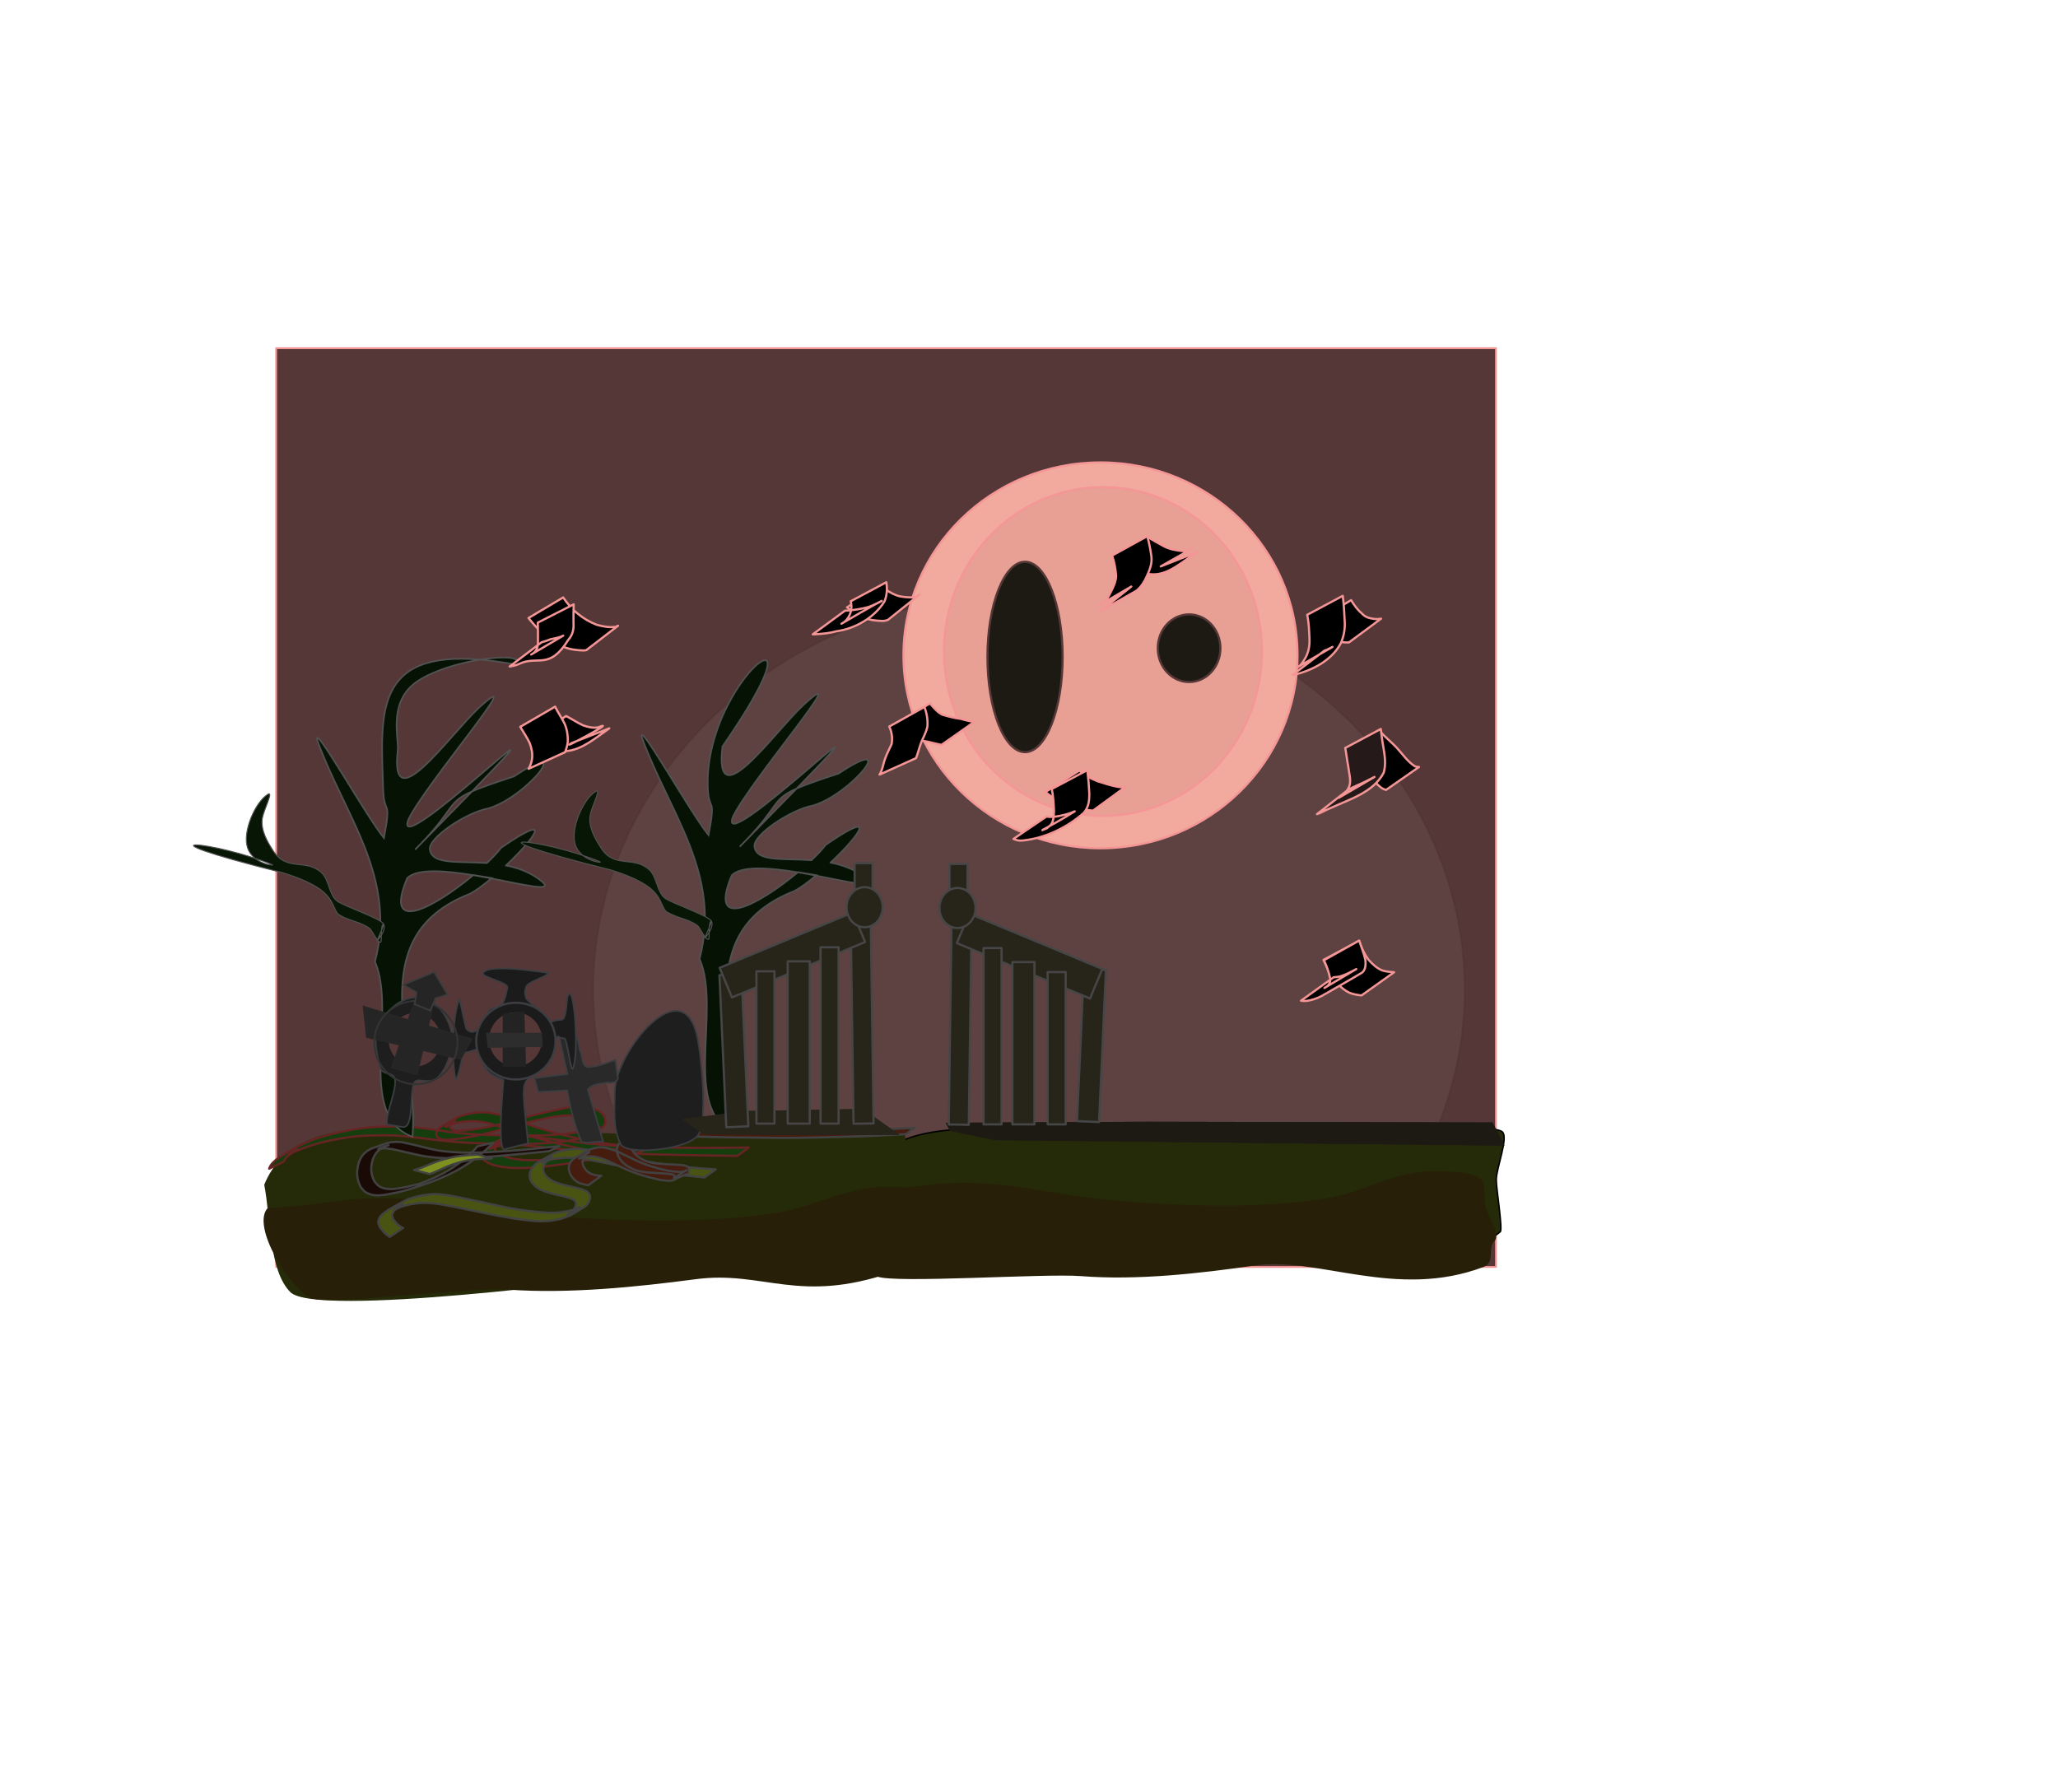 <?xml version="1.0" encoding="UTF-8" standalone="no"?>
<!-- Created with Inkscape (http://www.inkscape.org/) -->

<svg
   xmlns:dc="http://purl.org/dc/elements/1.1/"
   xmlns:cc="http://creativecommons.org/ns#"
   xmlns:rdf="http://www.w3.org/1999/02/22-rdf-syntax-ns#"
   xmlns:svg="http://www.w3.org/2000/svg"
   xmlns="http://www.w3.org/2000/svg"
   xmlns:sodipodi="http://sodipodi.sourceforge.net/DTD/sodipodi-0.dtd"
   xmlns:inkscape="http://www.inkscape.org/namespaces/inkscape"
   id="svg4136"
   version="1.1"
   inkscape:version="0.91 r13725"
   width="1283.831"
   height="1118.206"
   viewBox="0 0 1283.831 1118.206"
   sodipodi:docname="test fond title.svg"
   inkscape:export-filename="C:\Users\admin\Desktop\PAF\pic\test fond title.png"
   inkscape:export-xdpi="90"
   inkscape:export-ydpi="90">
  <defs
     id="defs4140">
    <inkscape:perspective
       sodipodi:type="inkscape:persp3d"
       inkscape:vp_x="-441.15483 : 409.34036 : 1"
       inkscape:vp_y="-47.924778 : 33.905274 : 0"
       inkscape:vp_z="356.24099 : 411.29264 : 1"
       inkscape:persp3d-origin="-39.142103 : 407.97138 : 1"
       id="perspective4475" />
    <inkscape:perspective
       sodipodi:type="inkscape:persp3d"
       inkscape:vp_x="-77.92334 : 414.41966 : 1"
       inkscape:vp_y="-38.569851 : 74.235109 : 0"
       inkscape:vp_z="563.82067 : 418.69414 : 1"
       inkscape:persp3d-origin="245.61642 : 411.42231 : 1"
       id="perspective4386" />
    <inkscape:perspective
       sodipodi:type="inkscape:persp3d"
       inkscape:vp_x="1349.1566 : 250.16297 : 1"
       inkscape:vp_y="-46.975094 : -33.905274 : 0"
       inkscape:vp_z="2130.7511 : 248.21069 : 1"
       inkscape:persp3d-origin="1743.203 : 251.53195 : 1"
       id="perspective4475-7" />
    <filter
       inkscape:collect="always"
       style="color-interpolation-filters:sRGB"
       id="filter5154"
       x="-0.681"
       width="2.361"
       y="-0.979"
       height="2.957">
      <feGaussianBlur
         inkscape:collect="always"
         stdDeviation="154.184"
         id="feGaussianBlur5156" />
    </filter>
  </defs>
  <sodipodi:namedview
     pagecolor="#ffffff"
     bordercolor="#666666"
     borderopacity="1"
     objecttolerance="10"
     gridtolerance="10"
     guidetolerance="10"
     inkscape:pageopacity="0"
     inkscape:pageshadow="2"
     inkscape:window-width="1280"
     inkscape:window-height="705"
     id="namedview4138"
     showgrid="false"
     inkscape:zoom="0.55981979"
     inkscape:cx="615.1058"
     inkscape:cy="569.12753"
     inkscape:window-x="-8"
     inkscape:window-y="-8"
     inkscape:window-maximized="1"
     inkscape:current-layer="svg4136"
     fit-margin-top="0"
     fit-margin-left="0"
     fit-margin-right="0"
     fit-margin-bottom="0" />
  <rect
     style="opacity:1;fill:#563737;fill-opacity:1;stroke:#f59696;stroke-width:1.142;stroke-linecap:round;stroke-linejoin:round;stroke-miterlimit:4;stroke-dasharray:none;stroke-opacity:1"
     id="rect4764"
     width="760.967"
     height="573.197"
     x="172.262"
     y="217.207" />
  <path
     style="color:#000000;clip-rule:nonzero;display:inline;overflow:visible;visibility:visible;opacity:0.267;isolation:auto;mix-blend-mode:normal;color-interpolation:sRGB;color-interpolation-filters:linearRGB;solid-color:#000000;solid-opacity:1;fill:#c4c4c4;fill-opacity:1;fill-rule:nonzero;stroke:#000000;stroke-width:1.2;stroke-linecap:round;stroke-linejoin:round;stroke-miterlimit:4;stroke-dasharray:none;stroke-dashoffset:0;stroke-opacity:1;filter:url(#filter5154);color-rendering:auto;image-rendering:auto;shape-rendering:auto;text-rendering:auto;enable-background:accumulate"
     d="m 641.916,370.041 a 271.875,247.656 0 0 0 -271.875,247.656 271.875,247.656 0 0 0 40.996,130.469 l 461.572,0 a 271.875,247.656 0 0 0 41.182,-130.469 271.875,247.656 0 0 0 -271.875,-247.656 z"
     id="path4929"
     inkscape:connector-curvature="0" />
  <path
     inkscape:connector-curvature="0"
     style="fill:#061304;fill-opacity:1;fill-rule:evenodd;stroke:#525252;stroke-width:1px;stroke-linecap:butt;stroke-linejoin:miter;stroke-opacity:1"
     d="m 441.544,490.942 c 0.541,16.553 5.329,4.43 0.473,30.104 -11.288,-13.873 -44.356,-72.894 -41.588,-60.904 17.255,47.216 49.884,85.126 35.975,138.076 14.116,32.125 -12.568,96.095 23.41,109.15 4.752,-53.155 -34.191,-124.36 36.016,-151.641 3.585,-1.938 8.27,-5.398 13.172,-9.49 -3.705,-0.709 -7.503,-1.409 -11.309,-2.035 -22.987,19.128 -56.506,38.441 -41.24,1.916 5.952,-6.205 23.525,-4.832 41.24,-1.916 0.037,-0.031 0.073,-0.061 0.109,-0.092 l 11.457,1.91 c -0.085,0.072 -0.172,0.146 -0.258,0.217 21.581,4.131 39.54,8.649 31.361,1.74 -6.515,-5.342 -14.146,-8.19 -21.924,-9.754 l 0.504,-0.438 -0.408,-0.039 c 17.423,-16.474 30.207,-33.879 -3.537,-10.57 -1.849,2.528 -4.911,5.808 -8.686,9.387 l -0.18,-0.018 -0.115,0.096 c -18.077,-1.242 -34.107,1.148 -35.371,-8.523 -0.968,-7.406 23.087,-23.15 36.195,-25.508 23.978,-6.71 55.288,-45.882 16.283,-20.016 -12.629,4.126 -20.661,6.924 -26.145,9.332 -8.092,8.325 -18.36,18.822 -31.553,32.25 -1.234,1.285 -2.524,2.608 -3.947,4.023 1.51,-1.536 2.504,-2.554 3.947,-4.023 20.874,-21.732 16.078,-25.454 31.553,-32.25 75.691,-77.868 -52.6,47.612 -39.514,17.102 10.892,-22.172 76.485,-98.711 44.17,-69.623 -19,17.571 -56.518,72.205 -50.951,26.27 45.534,-65.733 26.321,-63.275 8.421,-34.745 -9.345,14.895 -18.333,36.897 -17.562,60.012 z"
     id="path4342-7"
     sodipodi:nodetypes="ccccccccccccccccccccccccccccccccsc" />
  <path
     style="fill:#252a09;fill-opacity:1;fill-rule:evenodd;stroke:#000000;stroke-width:0.907px;stroke-linecap:butt;stroke-linejoin:miter;stroke-opacity:1"
     d="m 538.244,734.042 c 21.206,-44.552 100.43,-25.815 147.554,-25.815 32.395,0 75.219,-5.323 105.039,3.227 14.57,4.178 14.361,-6.504 33.84,-6.504 9.735,0 105.413,-4.938 112.463,1.126 4.079,3.509 -3.751,22.758 -3.751,30.117 0,4.813 4.175,30.828 2.501,32.268 -27.479,23.637 -120.987,8.26 -158.809,12.907 -25.683,3.156 -206.744,23.304 -222.582,9.68 -13.452,-11.571 -12.192,-39.53 -16.256,-57.007 z"
     id="path4378-1"
     inkscape:connector-curvature="0"
     sodipodi:nodetypes="cssssscssc" />
  <path
     style="fill:#252a09;fill-opacity:1;fill-rule:evenodd;stroke:none;stroke-width:0.983px;stroke-linecap:butt;stroke-linejoin:miter;stroke-opacity:1"
     d="m 164.834,739.127 c 21.202,-52.328 100.41,-30.32 147.526,-30.32 32.389,0 75.205,-6.252 105.018,3.79 14.568,4.907 14.358,-7.639 33.834,-7.639 9.733,0 105.393,-5.8 112.442,1.323 4.079,4.121 -3.751,26.731 -3.751,35.373 0,5.653 4.174,36.209 2.501,37.9 -27.474,27.762 -120.963,9.701 -158.778,15.16 -25.678,3.707 -206.704,27.371 -222.539,11.37 -13.45,-13.591 -12.19,-46.429 -16.253,-66.957 z"
     id="path4378"
     inkscape:connector-curvature="0"
     sodipodi:nodetypes="cssssscssc" />
  <path
     style="fill:#271f08;fill-opacity:1;fill-rule:evenodd;stroke:none;stroke-width:1.104px;stroke-linecap:butt;stroke-linejoin:miter;stroke-opacity:1"
     d="m 167.087,753.522 c 14.917,-0.171 29.248,-2.547 44.042,-4.343 30.563,-3.709 56.434,-0.651 88.085,4.343 47.886,7.554 138.828,12.249 189.933,2.171 21.733,-4.286 39.974,-15.199 63.311,-15.199 52.428,0 27.474,9.687 39.913,29.312 1.083,1.708 5.553,10.818 2.752,13.028 -5.218,4.116 -30.411,8.052 -38.537,10.856 -58.525,20.197 -80.26,-1.222 -122.493,4.343 -37.14,4.893 -79.218,9.222 -116.988,6.514 -24.428,-1.752 -111.192,9.885 -122.493,5.428 -13.261,-5.23 -38.39,-45.028 -27.526,-56.453 z"
     id="path4382"
     inkscape:connector-curvature="0"
     sodipodi:nodetypes="cssssssssssc" />
  <path
     style="opacity:1;fill:#153d0d;fill-opacity:1;stroke:#682424;stroke-width:1.366;stroke-linecap:round;stroke-linejoin:round;stroke-miterlimit:4;stroke-dasharray:none;stroke-opacity:1"
     id="path4264"
     d="m 167.909,729.098 c 0.963,-3.086 3.646,-5.078 6.104,-6.962 6.3,-4.11 12.856,-7.838 19.868,-10.575 3.501,-1.367 4.142,-1.49 7.773,-2.61 7.867,-2.307 15.922,-3.906 24.021,-5.14 5.798,-0.8 11.643,-0.956 17.484,-1.061 4.978,-0.136 9.947,-0.027 14.908,0.401 6.486,0.709 12.943,1.63 19.396,2.587 9.827,1.554 19.772,2.086 29.703,2.426 9.026,0.238 18.055,0.168 27.082,0.205 8.047,0.027 16.051,-0.651 24.027,-1.653 4.446,-0.751 9.057,-1.106 13.335,-2.637 0.738,-0.264 2.825,-1.347 2.15,-0.948 -2.201,1.301 -4.494,2.44 -6.741,3.661 1.795,-1.643 2.402,-3.654 1.206,-5.9 -0.21,-0.395 -0.516,-0.73 -0.773,-1.096 -3.058,-3.015 -7.597,-3.552 -11.691,-3.898 -7.063,-0.156 -13.993,1.481 -20.845,2.991 -9.342,2.021 -18.501,4.771 -27.729,7.238 -7.36,1.986 -14.833,3.484 -22.389,4.476 -3.276,0.144 -6.874,1.128 -10.069,-0.086 -0.457,-0.174 -0.863,-0.459 -1.294,-0.688 -0.309,-0.349 -0.715,-0.632 -0.926,-1.047 -1.12,-2.198 0.682,-4.688 2.493,-5.804 3.377,-2.083 6.876,-3.96 10.313,-5.94 3.878,-1.509 8.021,-2.546 12.172,-2.953 2.59,-0.254 4.199,-0.121 6.799,-0.043 3.137,0.548 5.088,0.805 8.178,1.697 1.626,0.469 3.215,1.059 4.819,1.6 5.462,1.841 10.894,3.767 16.356,5.606 13.515,4.427 27.367,7.698 41.376,10.092 7.799,1.149 15.682,2.052 23.577,1.894 1.383,-0.135 2.493,-0.152 3.804,-0.588 0.318,-0.106 1.179,-0.637 0.889,-0.469 -2.769,1.603 -5.613,3.08 -8.326,4.776 -0.131,0.082 -0.033,0.307 -0.05,0.461 -0.322,-0.003 -0.645,-0.006 -0.967,-0.009 -0.691,0.062 -1.384,0.101 -2.072,0.187 -4.648,0.577 -9.248,1.571 -13.846,2.437 -9.05,1.705 -4.443,0.856 -14.001,2.574 -12.847,2.058 -25.813,4.097 -38.852,4.384 -2.032,0.045 -4.065,-0.05 -6.097,-0.075 -5.435,-0.508 -13.523,-1.214 -17.663,-5.396 -0.448,-0.453 -0.73,-1.044 -1.095,-1.566 -0.054,-0.596 -0.278,-1.2 -0.162,-1.787 0.212,-1.074 1.429,-2.695 2.329,-3.254 8.334,-5.182 8.789,-5.785 16.142,-7.338 3.125,-0.441 6.314,-0.665 9.47,-0.46 1.5,0.097 2.989,0.314 4.484,0.469 7.153,0.744 3.091,0.279 10.799,1.237 10.54,1.322 21.066,2.761 31.658,3.62 7.797,0.632 12.834,0.814 20.638,1.193 18.23,0.821 36.487,0.868 54.732,0.762 5.565,-0.041 11.13,-0.112 16.695,-0.205 0,0 -7.185,5.221 -7.185,5.221 l 0,0 c -5.364,-0.087 -10.729,-0.154 -16.093,-0.237 -18.016,-0.284 -36.03,-0.617 -54.036,-1.308 -10.304,-0.536 -20.634,-1.001 -30.919,-1.842 -2.783,-0.228 -5.556,-0.576 -8.335,-0.846 -12.709,-1.236 -3.077,-0.184 -14.085,-1.436 -8.378,-0.793 -16.887,-1.961 -25.26,-0.506 -0.963,0.232 -1.939,0.416 -2.889,0.697 -0.934,0.276 -3.494,1.609 -2.756,0.973 1.739,-1.5 3.839,-2.53 5.849,-3.64 1.163,-0.642 -1.945,1.185 -2.545,2.469 -0.189,0.404 -0.101,0.886 -0.151,1.329 0.267,0.461 0.447,0.983 0.8,1.382 1.024,1.159 2.766,2.152 4.117,2.762 3.891,1.758 8.12,2.374 12.338,2.735 1.955,0.059 3.909,0.189 5.865,0.176 12.971,-0.086 25.869,-2.121 38.611,-4.346 7.285,-1.411 7.326,-1.392 14.354,-2.855 4.901,-1.02 9.808,-2.291 14.768,-3.006 0.808,-0.116 1.627,-0.145 2.441,-0.218 0.448,0.08 0.944,0.021 1.343,0.241 4.708,2.595 -8.83,7.491 -12.425,6.886 -7.653,-0.18 -15.248,-1.375 -22.781,-2.661 -13.964,-2.794 -27.816,-6.116 -41.473,-10.167 -16.676,-5.51 4.906,1.601 -11.578,-3.766 -5.963,-1.941 -11.942,-4.054 -18.256,-4.474 -1.14,-0.011 -2.28,-0.067 -3.419,-0.031 -5.318,0.166 -10.644,1.38 -15.482,3.584 2.003,-1.198 3.975,-2.452 6.01,-3.595 0.568,-0.319 -1.114,0.689 -1.603,1.12 -0.72,0.634 -1.876,2.051 -1.386,3.155 0.14,0.315 0.467,0.507 0.701,0.761 0.371,0.178 0.722,0.404 1.112,0.534 3.064,1.021 6.481,0.057 9.602,-0.002 7.392,-0.845 14.688,-2.287 21.87,-4.242 9.237,-2.46 18.412,-5.175 27.756,-7.213 7.07,-1.601 14.248,-3.403 21.549,-3.141 4.361,0.527 9.147,1.169 12.353,4.452 0.302,0.431 0.655,0.83 0.907,1.292 0.941,1.725 1.224,4.025 0.238,5.79 -0.272,0.486 -0.672,0.888 -1.008,1.332 -3.253,1.93 -6.448,3.96 -9.758,5.79 -1.04,0.575 -3.739,1.216 -4.77,1.437 -3.467,0.745 -6.996,1.169 -10.501,1.679 -7.964,0.972 -15.958,1.542 -23.988,1.485 -8.97,0.023 -17.941,-0.063 -26.906,-0.37 -10.033,-0.37 -20.058,-0.979 -30.017,-2.31 -6.571,-0.81 -13.131,-1.721 -19.73,-2.288 -4.932,-0.372 -9.871,-0.45 -14.816,-0.357 -5.762,0.068 -11.534,0.27 -17.251,1.045 -8.014,1.191 -16.003,2.639 -23.738,5.105 -3.878,1.257 -7.659,2.588 -11.367,4.294 -1.093,0.503 -4.202,2.311 -3.244,1.582 1.619,-1.233 3.495,-2.088 5.254,-3.111 0.762,-0.443 -1.507,0.913 -2.261,1.37 -2.281,1.667 -4.829,3.389 -5.939,6.104 0,0 -9.074,4.4 -9.074,4.4 z"
     inkscape:connector-curvature="0" />
  <path
     style="fill:#061304;fill-opacity:1;fill-rule:evenodd;stroke:#525252;stroke-width:1px;stroke-linecap:butt;stroke-linejoin:miter;stroke-opacity:1"
     d="m 314.464,410.187 c -3.965,-0.025 -9.158,0.431 -14.869,1.342 6.383,0.534 13.404,1.476 21.158,2.877 3.661,-2.777 0.442,-4.176 -6.289,-4.219 z m -14.869,1.342 c -66.618,-5.579 -62.082,34.215 -60.545,81.205 0.542,16.553 5.329,4.43 0.473,30.104 -11.288,-13.873 -44.356,-72.894 -41.588,-60.904 17.255,47.216 49.884,85.126 35.975,138.076 14.116,32.125 -12.568,96.095 23.41,109.15 4.751,-53.155 -34.192,-124.36 36.016,-151.641 3.585,-1.938 8.27,-5.398 13.172,-9.49 -3.705,-0.709 -7.503,-1.409 -11.309,-2.035 -22.987,19.128 -56.506,38.441 -41.24,1.916 5.952,-6.205 23.525,-4.832 41.24,-1.916 0.037,-0.031 0.073,-0.061 0.109,-0.092 l 11.457,1.91 c -0.085,0.072 -0.173,0.146 -0.258,0.217 21.581,4.131 39.54,8.649 31.361,1.74 -6.515,-5.342 -14.146,-8.19 -21.924,-9.754 l 0.504,-0.438 -0.408,-0.039 c 17.423,-16.474 30.207,-33.879 -3.537,-10.57 -1.849,2.528 -4.911,5.808 -8.686,9.387 l -0.18,-0.018 -0.115,0.096 c -18.077,-1.242 -34.107,1.148 -35.371,-8.523 -0.968,-7.406 23.087,-23.15 36.195,-25.508 23.978,-6.71 55.288,-45.882 16.283,-20.016 -12.629,4.126 -20.661,6.924 -26.145,9.332 -8.092,8.325 -18.36,18.822 -31.553,32.25 -1.234,1.285 -2.524,2.608 -3.947,4.023 1.51,-1.536 2.504,-2.554 3.947,-4.023 20.874,-21.732 16.078,-25.454 31.553,-32.25 75.691,-77.868 -52.6,47.612 -39.514,17.102 10.892,-22.172 76.485,-98.711 44.17,-69.623 -19,17.571 -56.518,72.205 -50.951,26.27 0.224,-9.002 -5.866,-30.838 12.807,-42.859 10.353,-6.665 25.798,-11.036 38.598,-13.078 z"
     id="path4342"
     inkscape:connector-curvature="0" />
  <path
     style="opacity:1;fill:#4a5412;fill-opacity:1;stroke:#424242;stroke-width:1.366;stroke-linecap:round;stroke-linejoin:round;stroke-miterlimit:4;stroke-dasharray:none;stroke-opacity:1"
     id="path4280"
     d="m 243.039,771.646 c -2.501,-1.545 -4.416,-3.681 -6.08,-6.082 -0.44,-1.056 -1.043,-2.138 -0.953,-3.344 0.27,-3.628 3.947,-5.832 6.602,-7.625 3.678,-2.031 7.28,-4.205 11.033,-6.093 1.09,-0.549 2.294,-0.838 3.46,-1.198 4.308,-1.331 8.694,-2.036 13.177,-2.382 8.461,0.067 16.692,2.16 24.919,3.89 7.288,1.462 14.507,3.258 21.807,4.663 5.067,0.975 5.951,1.048 10.978,1.781 6.914,0.685 13.934,1.818 20.901,1.13 1.23,-0.121 2.444,-0.366 3.667,-0.549 2.689,-0.53 3.903,-0.648 6.436,-1.598 0.895,-0.336 3.415,-1.705 2.611,-1.187 -13.758,8.862 -5.005,2.816 -4,1.786 0.453,-0.464 0.764,-1.048 1.146,-1.573 0.497,-1.252 1.022,-2.895 -0.033,-4.077 -1.252,-1.403 -3.705,-1.857 -5.387,-2.388 -3.531,-0.969 -7.152,-1.596 -10.669,-2.623 -2.453,-0.716 -3.008,-1.011 -5.344,-1.962 -3.291,-1.71 -6.602,-4.338 -6.935,-8.345 -0.06,-0.721 0.091,-1.444 0.136,-2.166 0.962,-2.597 2.577,-4.927 4.987,-6.406 3.539,-2.172 7.137,-4.262 10.844,-6.134 1.613,-0.814 5.476,-1.493 7.158,-1.843 1.25,-0.16 2.492,-0.396 3.749,-0.481 3.108,-0.21 5.485,-0.008 8.598,0.374 5.755,0.705 11.401,1.987 17.056,3.229 14.775,3.618 29.802,5.907 44.902,7.613 6.235,0.593 12.479,1.06 18.727,1.486 0,0 -7.05,5.033 -7.05,5.033 l 0,0 c -6.078,-0.604 -12.155,-1.214 -18.226,-1.877 -15.17,-1.833 -30.281,-4.178 -45.206,-7.488 -9.775,-1.917 -19.825,-4.164 -29.793,-2.379 -1.249,0.3 -2.516,0.532 -3.747,0.9 -1.92,0.573 -9.969,4.087 1.679,-1.918 0.846,-0.436 -1.583,1.071 -2.286,1.712 -1.664,1.518 -1.752,2.022 -2.781,3.897 -0.088,0.631 -0.279,1.257 -0.263,1.894 0.096,3.696 3.34,6.095 6.275,7.663 0.836,0.339 1.659,0.711 2.508,1.016 4.405,1.582 9.069,2.228 13.575,3.438 2.011,0.662 4.546,1.236 5.997,2.941 1.25,1.469 0.858,3.404 0.334,5.037 -0.378,0.619 -0.665,1.302 -1.133,1.856 -0.529,0.625 -1.133,1.209 -1.828,1.642 -7.588,4.736 -11.223,7.217 -19.353,8.398 -1.24,0.159 -2.474,0.377 -3.72,0.478 -6.895,0.559 -13.803,-0.7 -20.615,-1.547 -11.034,-1.782 -21.94,-4.188 -32.889,-6.422 -8.326,-1.625 -16.7,-3.632 -25.242,-3.345 -3.203,0.279 -6.324,0.686 -9.449,1.476 -1.154,0.292 -2.302,0.612 -3.43,0.99 -1.166,0.391 -4.217,2.274 -3.447,1.315 1.191,-1.482 3.22,-2.023 4.829,-3.035 -2.188,1.361 -6.123,3.59 -6.644,6.474 -0.19,1.051 0.337,2.032 0.689,2.957 1.602,2.325 3.509,4.326 6.156,5.449 0,0 -8.437,5.551 -8.437,5.551 z"
     inkscape:connector-curvature="0" />
  <path
     style="opacity:1;fill:#461c0f;fill-opacity:1;stroke:#424242;stroke-width:1.366;stroke-linecap:round;stroke-linejoin:round;stroke-miterlimit:4;stroke-dasharray:none;stroke-opacity:1"
     id="path4306"
     d="m 366.976,739.419 c -2.378,-0.453 -4.914,-0.792 -6.998,-2.128 -0.598,-0.383 -1.115,-0.881 -1.673,-1.322 -2.386,-2.392 -4.236,-5.699 -3.2,-9.178 0.175,-0.586 0.504,-1.114 0.756,-1.671 1.029,-1.416 1.101,-1.806 2.725,-2.742 5.175,-2.982 9.108,-6.029 14.819,-6.561 0.849,-0.079 1.705,-0.042 2.558,-0.062 6.997,0.978 13.245,4.597 19.533,7.602 7.388,3.645 15.282,5.911 23.363,7.349 2.55,0.231 5.268,0.741 7.811,0.073 0.566,-0.149 2.116,-1 1.607,-0.71 -7.768,4.425 -8.719,6.596 -7.274,3.624 -0.092,-0.124 -0.15,-0.282 -0.275,-0.373 -1.17,-0.852 -3.244,-0.941 -4.562,-1.087 -2.056,-0.227 -3.585,-0.271 -5.661,-0.375 -4.277,-0.357 -8.665,-0.286 -12.822,-1.501 -2.899,-0.847 -3.304,-1.241 -5.931,-2.655 -0.822,-0.596 -1.713,-1.107 -2.466,-1.787 -2.494,-2.254 -4.915,-5.905 -4.346,-9.442 0.137,-0.85 0.566,-1.626 0.849,-2.44 0.54,-0.727 0.973,-1.547 1.619,-2.181 0.732,-0.717 1.585,-1.315 2.474,-1.827 5.237,-3.02 8.715,-5.853 14.207,-6.683 3.005,-0.454 5.583,-0.254 8.634,-0.193 17.133,1.305 34.307,1.745 51.477,2.237 23.089,0.599 46.183,0.347 69.271,-0.139 12.347,-0.354 24.682,-0.932 37.015,-1.613 0,0 -5.362,3.939 -5.362,3.939 l 0,0 c -12.331,0.621 -24.659,1.352 -37.005,1.582 -12.134,0.323 -24.281,0.686 -36.419,0.738 -11.106,0.047 -22.213,-0.325 -33.319,-0.295 -17.6,-0.186 -35.183,-0.939 -52.78,-1.268 -3.244,0.09 -5.691,-0.003 -8.834,0.63 -1.108,0.223 -3.946,1.839 -3.255,0.946 1.233,-1.593 3.404,-2.159 5.07,-3.292 1.489,-1.012 -5.927,3.412 -4.17,3.433 -0.326,0.704 -0.79,1.36 -0.979,2.112 -0.815,3.244 1.46,6.691 3.748,8.746 0.72,0.647 1.567,1.137 2.35,1.706 0.915,0.476 1.796,1.023 2.744,1.427 4.984,2.121 10.52,2.045 15.825,2.359 2.131,0.102 3.708,0.15 5.824,0.352 1.691,0.161 4.093,0.195 5.409,1.54 0.278,0.284 0.419,0.674 0.629,1.011 -0.123,4.7 0.28,1.427 -9.34,6.739 -2.239,1.236 -6.972,0.234 -9.329,-0.056 -8.024,-1.728 -15.895,-4.103 -23.323,-7.648 -5.303,-2.47 -11.124,-5.663 -16.925,-6.693 -0.897,-0.159 -1.812,-0.186 -2.718,-0.279 -2.353,0.181 -2.589,0.09 -4.838,0.678 -0.731,0.191 -2.755,1.151 -2.16,0.686 1.922,-1.501 4.162,-2.544 6.218,-3.856 0.551,-0.352 -1.192,0.566 -1.704,0.975 -0.448,0.357 -0.757,0.861 -1.135,1.291 -0.287,0.477 -0.64,0.92 -0.861,1.43 -1.334,3.079 0.351,6.159 2.584,8.259 0.538,0.374 1.042,0.801 1.614,1.121 2.12,1.186 4.69,1.494 7.074,1.557 0,0 -8.142,5.915 -8.142,5.915 z"
     inkscape:connector-curvature="0" />
  <path
     style="opacity:1;fill:#1a0a05;fill-opacity:1;stroke:#424242;stroke-width:1.366;stroke-linecap:round;stroke-linejoin:round;stroke-miterlimit:4;stroke-dasharray:none;stroke-opacity:1"
     id="path4308"
     d="m 307.792,712.86 c -3.037,3.046 -6.235,6.009 -9.633,8.655 -1.47,1.145 -3.004,2.206 -4.506,3.31 -12.089,8.557 -26.095,13.415 -40.154,17.665 -2.111,0.638 -4.284,1.053 -6.425,1.579 -5.611,0.969 -11.97,2.991 -17.52,0.49 -2.609,-1.176 -2.925,-2.069 -4.66,-4.201 -2.166,-4.319 -2.628,-8.382 -1.573,-13.091 0.239,-1.068 0.524,-2.133 0.933,-3.148 0.389,-0.964 0.966,-1.841 1.448,-2.762 1.862,-2.494 4.285,-4.249 7.238,-5.244 8.999,-3.032 9.733,-4.02 17.025,-3.67 7.097,1.29 14.035,3.298 21.078,4.847 14.694,2.822 29.752,1.788 44.578,0.857 11.116,-0.702 22.188,-1.898 33.254,-3.131 0,0 -6.421,3.168 -6.421,3.168 l 0,0 c -11.097,1.154 -22.201,2.221 -33.321,3.13 -15.363,1.034 -30.956,2.47 -46.222,-0.327 -4.013,-0.829 -7.989,-1.763 -11.98,-2.691 -1.577,-0.367 -4.771,-1.124 -6.413,-1.399 -1.016,-0.17 -2.043,-0.265 -3.064,-0.398 -0.886,-0.011 -1.774,-0.082 -2.659,-0.033 -0.918,0.05 -3.534,0.791 -2.738,0.33 1.882,-1.091 4.076,-1.523 6.113,-2.287 0.908,-0.341 -1.852,0.597 -2.726,1.017 -2.655,1.274 -2.621,1.579 -4.684,3.62 -0.515,0.863 -1.129,1.674 -1.544,2.589 -1.749,3.854 -2.178,8.504 -0.831,12.532 0.324,0.969 0.831,1.868 1.247,2.802 1.659,1.932 1.922,2.687 4.363,3.715 5.246,2.208 11.217,0.371 16.501,-0.499 2.075,-0.512 4.133,-1.097 6.224,-1.536 0.257,-0.054 -0.937,0.465 -0.69,0.376 8.857,-3.206 17.517,-6.991 25.151,-12.601 1.404,-1.063 2.844,-2.079 4.212,-3.188 3.067,-2.486 5.883,-5.33 8.553,-8.228 0,0 9.847,-2.245 9.847,-2.245 z"
     inkscape:connector-curvature="0" />
  <path
     style="opacity:1;fill:#7e901f;fill-opacity:1;stroke:#424242;stroke-width:1.366;stroke-linecap:round;stroke-linejoin:round;stroke-miterlimit:4;stroke-dasharray:none;stroke-opacity:1"
     id="path4310"
     d="m 258.348,729.949 c 4.221,-1.086 8.172,-3.013 12.219,-4.604 4.458,-1.608 9.003,-3.02 13.684,-3.822 4.622,-0.792 9.317,-0.971 13.989,-1.219 0,0 8.683,2.44 8.683,2.44 l 0,0 c -4.74,0.151 -9.504,0.243 -14.197,1.007 -4.558,0.742 -8.97,2.129 -13.278,3.762 -3.799,1.609 -7.456,3.531 -11.33,4.944 0,0 -9.77,-2.508 -9.77,-2.508 z"
     inkscape:connector-curvature="0" />
  <path
     style="fill:#081705;fill-opacity:1;fill-rule:evenodd;stroke:#525252;stroke-width:0.621px;stroke-linecap:butt;stroke-linejoin:miter;stroke-opacity:1"
     d="m 239.287,576.414 c -2.185,0.573 -0.907,11.017 -1.732,11.355 -1.935,0.793 -5.4,-7.389 -6.928,-8.516 -5.876,-4.333 -12.861,-4.71 -19.053,-8.516 -2.589,-1.591 -3.135,-6.693 -6.928,-11.355 -6.236,-7.665 -20.178,-12.41 -28.291,-14.903 -100.648,-25.209 -40.724,-19.413 -6.351,-4.968 0.674,0.829 -12.428,-0.932 -15.589,-10.645 -3.271,-10.05 4.828,-28.515 12.702,-33.354 3.76,-2.311 -2.64,9.837 -3.464,14.903 -1.226,7.536 3.339,15.066 6.928,20.58 8.387,12.886 20.254,4.478 30.023,13.484 4.733,4.363 4.599,13.895 9.815,17.742 4.211,3.106 27.26,10.898 28.868,14.193 1.508,3.09 -1.391,7.388 -3.464,9.935 -2.073,2.548 2.982,-6.381 3.464,-9.935 z"
     id="path4353"
     inkscape:connector-curvature="0"
     sodipodi:nodetypes="cssssccssssssssc" />
  <path
     style="fill:#1e1e1e;fill-opacity:1;fill-rule:evenodd;stroke:#3b3d41;stroke-width:1px;stroke-linecap:butt;stroke-linejoin:miter;stroke-opacity:1"
     d="m 387.142,713.657 c -5.188,-10.684 -3.62,-21.4 -3.62,-32.577 0,-24.094 42.739,-77.686 51.58,-33.482 2.349,11.744 6.306,48.921 0.905,59.724 -4.998,9.996 -45.844,13.887 -48.865,6.334 z"
     id="path4150"
     inkscape:connector-curvature="0" />
  <path
     style="fill:#292929;fill-opacity:1;fill-rule:evenodd;stroke:#3b3d41;stroke-width:1px;stroke-linecap:butt;stroke-linejoin:miter;stroke-opacity:1"
     d="m 376.282,712.192 c -3.196,-10.845 -6.47,-21.668 -9.617,-32.528 2.838,-3.642 7.863,-3.267 11.907,-4.343 2.866,0.792 8.228,-0.386 6.625,-4.371 -0.42,-3.237 -0.84,-6.474 -1.261,-9.711 -5.716,1.983 -11.461,4.377 -17.597,4.533 -3.806,-1.727 -2.754,-6.559 -4.237,-9.726 -1.371,-3.241 -0.711,-7.268 -3.275,-9.988 -2.988,-1.468 -7.343,-2.122 -9.879,0.525 0.314,4.102 1.738,8.02 2.449,12.062 0.873,3.808 1.759,7.614 2.614,11.426 -6.882,0.842 -13.765,1.683 -20.647,2.525 0.783,2.895 1.566,5.791 2.349,8.686 6.049,-0.352 12.097,-0.705 18.146,-1.057 1.757,10.96 4.553,21.79 8.825,32.05 4.231,1.513 8.645,-0.489 12.97,-0.047 l 0.627,-0.036 0,0 z"
     id="path4154"
     inkscape:connector-curvature="0" />
  <path
     style="fill:#1e1e1e;fill-opacity:1;fill-rule:evenodd;stroke:#3b3d41;stroke-width:1px;stroke-linecap:butt;stroke-linejoin:miter;stroke-opacity:1"
     d="m 241.44,701.502 c -1.389,-6.226 7.702,-24.663 4.324,-29.73 -1.801,-2.702 -7.507,-1.379 -8.649,-5.946 -2.027,-8.107 -4.25,-17.019 -1.371,-24.224 7.958,-19.921 33.364,-30.39 44.615,-2.262 4.205,10.514 -0.666,26.885 -7.232,32.805 -5.414,4.881 -12.152,-0.112 -14.39,2.871 -3.69,4.92 0.159,29.389 -7.714,28.08 z"
     id="path4192"
     inkscape:connector-curvature="0"
     sodipodi:nodetypes="csssssssc" />
  <g
     id="g4230"
     style="fill:#1b1b1b;fill-opacity:1;stroke:#3b3d41;stroke-opacity:1"
     transform="translate(-305.866,366.726)">
    <path
       sodipodi:nodetypes="cssccssssssccssssccssssccc"
       inkscape:connector-curvature="0"
       id="path4180"
       d="m 635.294,346.765 c -2.841,-29.405 -4.643,-36.651 0.471,-40.677 2.489,-1.96 7.998,-4.135 12.404,-9.663 2.457,-3.083 0.049,-7.869 3.596,-13.189 3.934,-5.841 0.225,-2.354 6.079,-2.18 1.898,0.039 4.02,21.504 5.369,18.807 3.752,-7.503 1.399,-45.726 -1.825,-46.513 -3.252,-0.794 -0.802,16.047 -5.527,16.12 -5.357,0.083 -6.623,2.329 -7.626,0.825 -2.044,-3.066 -13.913,-13.505 -14.118,-14.118 -1.176,-3.527 -0.638,-4.997 -0.031,-7.237 0.893,-3.294 13.573,-6.402 13.954,-8.782 -6.63,-0.651 -36.959,-5.82 -40.91,0.093 -1.177,2.815 16.196,5.726 15.256,9.372 -1.373,5.329 -0.878,5.278 -2.735,9.08 -2.948,6.037 -7.153,0.842 -9.578,6.366 -4.5,10.254 -8.508,14.654 -13.079,10.354 -0.973,-0.915 -3.624,-17.099 -4.657,-18.829 -4.266,10.918 -4.944,38.269 -2.248,49.726 0.927,3.192 5.657,-19.664 4.665,-17.679 -1.481,2.963 6.502,-0.245 8.775,-0.7 2.001,-0.4 1.881,6.732 5.387,12.025 3.489,5.268 11.021,6.628 11.021,7.178 0,1.759 -3.846,39.241 0.063,43.15 0.309,0.309 13.302,-3.529 15.294,-3.529 z"
       style="fill:#1b1b1b;fill-opacity:1;fill-rule:evenodd;stroke:#3b3d41;stroke-width:1px;stroke-linecap:butt;stroke-linejoin:miter;stroke-opacity:1" />
    <ellipse
       ry="23.934"
       rx="24.76"
       cy="282.769"
       cx="627.686"
       id="path4184"
       style="opacity:1;fill:#1b1b1b;fill-opacity:1;stroke:#3b3d41;stroke-width:1.366;stroke-linecap:round;stroke-linejoin:round;stroke-miterlimit:4;stroke-dasharray:none;stroke-opacity:1" />
    <ellipse
       ry="16.44"
       rx="16.027"
       cy="281.736"
       cx="627.479"
       id="path4188"
       style="opacity:1;fill:#563737;fill-opacity:1;stroke:#563737;stroke-width:0.9;stroke-linecap:round;stroke-linejoin:round;stroke-miterlimit:4;stroke-dasharray:none;stroke-opacity:1" />
  </g>
  <path
     style="fill:#232323;fill-opacity:1;fill-rule:evenodd;stroke:none;stroke-width:1px;stroke-linecap:butt;stroke-linejoin:miter;stroke-opacity:1"
     d="m 313.593,632.537 0,32.973 14.595,0 -1.081,-34.595 z"
     id="path4242"
     inkscape:connector-curvature="0" />
  <path
     style="fill:#2d2d2d;fill-opacity:1;fill-rule:evenodd;stroke:none;stroke-width:0.765px;stroke-linecap:butt;stroke-linejoin:miter;stroke-opacity:1"
     d="m 303.201,644.315 c 34.834,0 34.834,0 34.834,0 l 0.544,8.796 -34.289,0.628 z"
     id="path4240"
     inkscape:connector-curvature="0" />
  <ellipse
     style="opacity:1;fill:#563737;fill-opacity:1;stroke:#1e1e1e;stroke-width:1.366;stroke-linecap:round;stroke-linejoin:round;stroke-miterlimit:4;stroke-dasharray:none;stroke-opacity:1"
     id="path4328"
     cx="258.759"
     cy="648.733"
     rx="17.007"
     ry="17.347" />
  <path
     style="fill:#252525;fill-opacity:1;fill-rule:evenodd;stroke:#262626;stroke-width:1px;stroke-linecap:butt;stroke-linejoin:miter;stroke-opacity:1"
     d="m 260.12,670.162 9.524,-41.497 -11.565,-2.041 -13.605,39.456 z"
     id="path4332"
     inkscape:connector-curvature="0"
     sodipodi:nodetypes="ccccc" />
  <path
     style="fill:#252525;fill-opacity:1;fill-rule:evenodd;stroke:#262626;stroke-width:1px;stroke-linecap:butt;stroke-linejoin:miter;stroke-opacity:1"
     d="m 228.827,647.033 58.503,13.605 6.803,-12.245 -67.347,-20.408 z"
     id="path4334"
     inkscape:connector-curvature="0"
     sodipodi:nodetypes="ccccc" />
  <ellipse
     style="opacity:1;fill:none;fill-opacity:1;stroke:#333333;stroke-width:1.146;stroke-linecap:round;stroke-linejoin:round;stroke-miterlimit:4;stroke-dasharray:none;stroke-opacity:1"
     id="path4336"
     cx="259.44"
     cy="650.434"
     rx="25.96"
     ry="25.96" />
  <path
     style="fill:#252525;fill-opacity:1;fill-rule:evenodd;stroke:#3b3b3b;stroke-width:1px;stroke-linecap:butt;stroke-linejoin:miter;stroke-opacity:1"
     d="m 258.696,626.528 1.156,-7.393 -8.212,-4.727 19.156,-8.022 8.361,14.103 -7.393,2.245 -3.382,7.742 z"
     id="path4340"
     inkscape:connector-curvature="0"
     sodipodi:nodetypes="cccccccc" />
  <g
     sodipodi:type="inkscape:box3d"
     id="g4388"
     style="opacity:1;fill:#1c1a13;fill-opacity:1;stroke:#682424;stroke-width:1.366;stroke-linecap:round;stroke-linejoin:round;stroke-miterlimit:4;stroke-dasharray:none;stroke-opacity:1"
     inkscape:perspectiveID="#perspective4386"
     inkscape:corner0="-0.5365028 : 0.055532512 : 0 : 1"
     inkscape:corner7="-0.68146049 : -0.0063709285 : 0.45144156 : 1">
    <path
       sodipodi:type="inkscape:box3dside"
       id="path4398"
       style="fill:#1c1a13;fill-opacity:1;fill-rule:evenodd;stroke:none;stroke-width:1px;stroke-linecap:butt;stroke-linejoin:round;stroke-opacity:1"
       inkscape:box3dsidetype="13"
       d="m 620.647,711.274 317.898,3.407 -219.702,-8.894 -126.235,-0.317 z"
       points="938.545,714.681 718.844,705.787 592.608,705.47 620.647,711.274 " />
    <path
       sodipodi:type="inkscape:box3dside"
       id="path4396"
       style="fill:#1c1a13;fill-opacity:1;fill-rule:evenodd;stroke:none;stroke-width:1px;stroke-linecap:butt;stroke-linejoin:round;stroke-opacity:1"
       inkscape:box3dsidetype="14"
       d="m 931.05,700.254 7.495,14.426 -219.702,-8.894 -3.101,-5.968 z"
       points="938.545,714.681 718.844,705.787 715.743,699.819 931.05,700.254 " />
    <path
       sodipodi:type="inkscape:box3dside"
       id="path4400"
       style="fill:#1c1a13;fill-opacity:1;fill-rule:evenodd;stroke:none;stroke-width:1px;stroke-linecap:butt;stroke-linejoin:round;stroke-opacity:1"
       inkscape:box3dsidetype="11"
       d="m 589.999,700.448 125.744,-0.629 3.101,5.968 -126.235,-0.317 z"
       points="715.743,699.819 718.844,705.787 592.608,705.47 589.999,700.448 " />
    <path
       sodipodi:type="inkscape:box3dside"
       id="path4392"
       style="fill:#1c1a13;fill-opacity:1;fill-rule:evenodd;stroke:none;stroke-width:1px;stroke-linecap:butt;stroke-linejoin:round;stroke-opacity:1"
       inkscape:box3dsidetype="5"
       d="m 615.496,701.359 315.554,-1.105 -215.307,-0.435 -125.744,0.629 z"
       points="931.05,700.254 715.743,699.819 589.999,700.448 615.496,701.359 " />
    <path
       sodipodi:type="inkscape:box3dside"
       id="path4390"
       style="fill:#1c1a13;fill-opacity:1;fill-rule:evenodd;stroke:none;stroke-width:1px;stroke-linecap:butt;stroke-linejoin:round;stroke-opacity:1"
       inkscape:box3dsidetype="6"
       d="m 615.496,701.359 5.151,9.915 -28.039,-5.803 -2.61,-5.023 z"
       points="620.647,711.274 592.608,705.47 589.999,700.448 615.496,701.359 " />
    <path
       sodipodi:type="inkscape:box3dside"
       id="path4394"
       style="fill:#1c1a13;fill-opacity:1;fill-rule:evenodd;stroke:none;stroke-width:1px;stroke-linecap:butt;stroke-linejoin:round;stroke-opacity:1"
       inkscape:box3dsidetype="3"
       d="m 615.496,701.359 315.554,-1.105 7.495,14.426 -317.898,-3.407 z"
       points="931.05,700.254 938.545,714.681 620.647,711.274 615.496,701.359 " />
  </g>
  <path
     style="fill:#271f08;fill-opacity:1;fill-rule:evenodd;stroke:none;stroke-width:1.029px;stroke-linecap:butt;stroke-linejoin:miter;stroke-opacity:1"
     d="m 535.025,744.032 c 13.852,-0.175 27.159,-2.6 40.897,-4.433 28.381,-3.786 52.403,-0.664 81.794,4.433 44.467,7.712 128.914,12.505 176.369,2.217 20.181,-4.375 37.119,-15.516 58.79,-15.516 48.684,0 25.512,9.89 37.063,29.924 1.005,1.743 5.157,11.044 2.556,13.299 -4.846,4.202 0.575,13.561 -6.971,16.424 -54.346,20.618 -103.342,-6.588 -142.559,-0.908 -34.488,4.996 -73.561,9.415 -108.633,6.65 -22.684,-1.788 -116.81,4.751 -127.304,0.201 -12.314,-5.339 -22.089,-40.627 -12.001,-52.29 z"
     id="path4382-0"
     inkscape:connector-curvature="0"
     sodipodi:nodetypes="cssssssssssc" />
  <g
     sodipodi:type="inkscape:box3d"
     id="g4447"
     style="opacity:1;fill:#27241a;fill-opacity:1;stroke:#464646;stroke-width:1.366;stroke-linecap:round;stroke-linejoin:round;stroke-miterlimit:4;stroke-dasharray:none;stroke-opacity:1"
     inkscape:perspectiveID="#perspective4475"
     inkscape:corner0="-0.56949105 : 0.24054094 : 0 : 1"
     inkscape:corner7="-0.60133531 : 0.050548251 : 0.25 : 1">
    <path
       sodipodi:type="inkscape:box3dside"
       id="path4457"
       style="fill:#27241a;fill-opacity:1;fill-rule:evenodd;stroke:none;stroke-width:1px;stroke-linecap:butt;stroke-linejoin:round;stroke-opacity:1"
       inkscape:box3dsidetype="13"
       d="m 487.026,708.065 74.141,-0.064 -78.98,-0.419 -43.208,0.06 z"
       points="561.167,708.001 482.187,707.582 438.979,707.642 487.026,708.065 " />
    <path
       sodipodi:type="inkscape:box3dside"
       id="path4455"
       style="fill:#27241a;fill-opacity:1;fill-rule:evenodd;stroke:none;stroke-width:1px;stroke-linecap:butt;stroke-linejoin:round;stroke-opacity:1"
       inkscape:box3dsidetype="14"
       d="m 538.327,691.842 22.84,16.158 -78.98,-0.419 -14.037,-9.931 z"
       points="561.167,708.001 482.187,707.582 468.15,697.651 538.327,691.842 " />
    <path
       sodipodi:type="inkscape:box3dside"
       id="path4459"
       style="fill:#27241a;fill-opacity:1;fill-rule:evenodd;stroke:none;stroke-width:1px;stroke-linecap:butt;stroke-linejoin:round;stroke-opacity:1"
       inkscape:box3dsidetype="11"
       d="m 425.599,698.176 42.551,-0.525 14.037,9.931 -43.208,0.06 z"
       points="468.15,697.651 482.187,707.582 438.979,707.642 425.599,698.176 " />
    <path
       sodipodi:type="inkscape:box3dside"
       id="path4451"
       style="fill:#27241a;fill-opacity:1;fill-rule:evenodd;stroke:none;stroke-width:1px;stroke-linecap:butt;stroke-linejoin:round;stroke-opacity:1"
       inkscape:box3dsidetype="5"
       d="m 465.876,693.102 72.451,-1.259 -70.177,5.809 -42.551,0.525 z"
       points="538.327,691.842 468.15,697.651 425.599,698.176 465.876,693.102 " />
    <path
       sodipodi:type="inkscape:box3dside"
       id="path4449"
       style="fill:#27241a;fill-opacity:1;fill-rule:evenodd;stroke:none;stroke-width:1px;stroke-linecap:butt;stroke-linejoin:round;stroke-opacity:1"
       inkscape:box3dsidetype="6"
       d="m 465.876,693.102 21.15,14.963 -48.047,-0.423 -13.38,-9.466 z"
       points="487.026,708.065 438.979,707.642 425.599,698.176 465.876,693.102 " />
    <path
       sodipodi:type="inkscape:box3dside"
       id="path4453"
       style="fill:#27241a;fill-opacity:1;fill-rule:evenodd;stroke:none;stroke-width:1px;stroke-linecap:butt;stroke-linejoin:round;stroke-opacity:1"
       inkscape:box3dsidetype="3"
       d="m 465.876,693.102 72.451,-1.259 22.84,16.158 -74.141,0.064 z"
       points="538.327,691.842 561.167,708.001 487.026,708.065 465.876,693.102 " />
  </g>
  <rect
     style="opacity:1;fill:#27241a;fill-opacity:1;stroke:#464646;stroke-width:1.366;stroke-linecap:round;stroke-linejoin:round;stroke-miterlimit:4;stroke-dasharray:none;stroke-opacity:1"
     id="rect4477"
     width="95"
     height="13.75"
     x="627.92"
     y="-434.718"
     transform="matrix(0.045,0.999,-0.999,0.045,0,0)" />
  <rect
     style="opacity:1;fill:#27241a;fill-opacity:1;stroke:#464646;stroke-width:1.366;stroke-linecap:round;stroke-linejoin:round;stroke-miterlimit:4;stroke-dasharray:none;stroke-opacity:1"
     id="rect4479"
     width="132.5"
     height="12.5"
     x="575.865"
     y="-535.038"
     transform="matrix(0.014,1,-1,0.014,0,0)" />
  <rect
     style="opacity:1;fill:#27241a;fill-opacity:1;stroke:#464646;stroke-width:1.366;stroke-linecap:round;stroke-linejoin:round;stroke-miterlimit:4;stroke-dasharray:none;stroke-opacity:1"
     id="rect4481"
     width="90"
     height="20"
     x="182.615"
     y="730.131"
     transform="matrix(0.923,-0.384,0.384,0.923,0,0)" />
  <rect
     style="opacity:1;fill:#27241a;fill-opacity:1;stroke:#464646;stroke-width:1.366;stroke-linecap:round;stroke-linejoin:round;stroke-miterlimit:4;stroke-dasharray:none;stroke-opacity:1"
     id="rect4483"
     width="11.25"
     height="95"
     x="471.884"
     y="605.976" />
  <rect
     style="opacity:1;fill:#27241a;fill-opacity:1;stroke:#464646;stroke-width:1.366;stroke-linecap:round;stroke-linejoin:round;stroke-miterlimit:4;stroke-dasharray:none;stroke-opacity:1"
     id="rect4485"
     width="13.75"
     height="101.25"
     x="491.384"
     y="599.726" />
  <rect
     style="opacity:1;fill:#27241a;fill-opacity:1;stroke:#464646;stroke-width:1.366;stroke-linecap:round;stroke-linejoin:round;stroke-miterlimit:4;stroke-dasharray:none;stroke-opacity:1"
     id="rect4487"
     width="11.25"
     height="110"
     x="511.884"
     y="590.976" />
  <rect
     style="opacity:1;fill:#27241a;fill-opacity:1;stroke:#464646;stroke-width:1.366;stroke-linecap:round;stroke-linejoin:round;stroke-miterlimit:4;stroke-dasharray:none;stroke-opacity:1"
     id="rect4489"
     width="11.25"
     height="16.25"
     x="533.134"
     y="538.476" />
  <ellipse
     style="opacity:1;fill:#27241a;fill-opacity:1;stroke:#464646;stroke-width:1.366;stroke-linecap:round;stroke-linejoin:round;stroke-miterlimit:4;stroke-dasharray:none;stroke-opacity:1"
     id="path4493"
     cx="539.384"
     cy="565.976"
     rx="11.25"
     ry="12.5" />
  <rect
     style="opacity:1;fill:#27241a;fill-opacity:1;stroke:#464646;stroke-width:1.366;stroke-linecap:round;stroke-linejoin:round;stroke-miterlimit:4;stroke-dasharray:none;stroke-opacity:1"
     id="rect4477-1"
     width="95"
     height="13.75"
     x="573.461"
     y="702.67"
     transform="matrix(-0.045,0.999,0.999,0.045,0,0)" />
  <rect
     style="opacity:1;fill:#27241a;fill-opacity:1;stroke:#464646;stroke-width:1.366;stroke-linecap:round;stroke-linejoin:round;stroke-miterlimit:4;stroke-dasharray:none;stroke-opacity:1"
     id="rect4479-1"
     width="132.5"
     height="12.5"
     x="560.599"
     y="601.546"
     transform="matrix(-0.014,1,1,0.014,0,0)" />
  <rect
     style="opacity:1;fill:#27241a;fill-opacity:1;stroke:#464646;stroke-width:1.366;stroke-linecap:round;stroke-linejoin:round;stroke-miterlimit:4;stroke-dasharray:none;stroke-opacity:1"
     id="rect4481-9"
     width="90"
     height="20"
     x="777.359"
     y="-314.056"
     transform="matrix(0.923,0.384,0.384,-0.923,0,0)" />
  <rect
     style="opacity:1;fill:#27241a;fill-opacity:1;stroke:#464646;stroke-width:1.366;stroke-linecap:round;stroke-linejoin:round;stroke-miterlimit:4;stroke-dasharray:none;stroke-opacity:1"
     id="rect4483-9"
     width="11.25"
     height="95"
     x="-664.802"
     y="606.46"
     transform="scale(-1,1)" />
  <rect
     style="opacity:1;fill:#27241a;fill-opacity:1;stroke:#464646;stroke-width:1.366;stroke-linecap:round;stroke-linejoin:round;stroke-miterlimit:4;stroke-dasharray:none;stroke-opacity:1"
     id="rect4485-0"
     width="13.75"
     height="101.25"
     x="-645.302"
     y="600.21"
     transform="scale(-1,1)" />
  <rect
     style="opacity:1;fill:#27241a;fill-opacity:1;stroke:#464646;stroke-width:1.366;stroke-linecap:round;stroke-linejoin:round;stroke-miterlimit:4;stroke-dasharray:none;stroke-opacity:1"
     id="rect4487-8"
     width="11.25"
     height="110"
     x="-624.802"
     y="591.46"
     transform="scale(-1,1)" />
  <rect
     style="opacity:1;fill:#27241a;fill-opacity:1;stroke:#464646;stroke-width:1.366;stroke-linecap:round;stroke-linejoin:round;stroke-miterlimit:4;stroke-dasharray:none;stroke-opacity:1"
     id="rect4489-8"
     width="11.25"
     height="16.25"
     x="-603.552"
     y="538.96"
     transform="scale(-1,1)" />
  <ellipse
     style="opacity:1;fill:#27241a;fill-opacity:1;stroke:#464646;stroke-width:1.366;stroke-linecap:round;stroke-linejoin:round;stroke-miterlimit:4;stroke-dasharray:none;stroke-opacity:1"
     id="path4493-9"
     cx="-597.302"
     cy="566.46"
     rx="11.25"
     ry="12.5"
     transform="scale(-1,1)" />
  <path
     style="fill:#081705;fill-opacity:1;fill-rule:evenodd;stroke:#525252;stroke-width:0.621px;stroke-linecap:butt;stroke-linejoin:miter;stroke-opacity:1"
     d="m 443.781,574.621 c -2.185,0.573 -0.907,11.017 -1.732,11.355 -1.935,0.793 -5.4,-7.389 -6.928,-8.516 -5.876,-4.333 -12.861,-4.71 -19.053,-8.516 -2.59,-1.591 -3.135,-6.693 -6.928,-11.355 -6.236,-7.665 -20.178,-12.41 -28.291,-14.903 -100.648,-25.209 -40.724,-19.413 -6.351,-4.968 0.674,0.829 -12.428,-0.932 -15.589,-10.645 -3.271,-10.05 4.828,-28.515 12.702,-33.354 3.76,-2.311 -2.64,9.837 -3.464,14.903 -1.226,7.536 3.339,15.066 6.928,20.58 8.387,12.886 20.254,4.478 30.023,13.484 4.733,4.363 4.599,13.895 9.815,17.742 4.211,3.106 27.26,10.898 28.869,14.193 1.508,3.09 -1.391,7.388 -3.464,9.935 -2.073,2.548 2.982,-6.381 3.464,-9.935 z"
     id="path4353-5"
     inkscape:connector-curvature="0"
     sodipodi:nodetypes="cssssccssssssssc" />
  <ellipse
     style="opacity:1;fill:#f1aa9d;fill-opacity:1;stroke:#f59696;stroke-width:1.376;stroke-linecap:round;stroke-linejoin:round;stroke-miterlimit:4;stroke-dasharray:none;stroke-opacity:1"
     id="path4724"
     cx="686.506"
     cy="408.845"
     rx="122.876"
     ry="120.334" />
  <ellipse
     style="opacity:1;fill:#da9588;fill-opacity:0.472;stroke:#f59696;stroke-width:1.366;stroke-linecap:round;stroke-linejoin:round;stroke-miterlimit:4;stroke-dasharray:none;stroke-opacity:1"
     id="path4722"
     cx="688.069"
     cy="406.435"
     rx="99.153"
     ry="102.542" />
  <path
     style="opacity:1;fill:#000000;fill-opacity:1;stroke:#f59696;stroke-width:1.366;stroke-linecap:round;stroke-linejoin:round;stroke-miterlimit:4;stroke-dasharray:none;stroke-opacity:1"
     id="path4728"
     d="m 861.508,456.966 c 3.139,3.335 6.702,6.219 9.84,9.559 3.635,3.971 6.718,8.63 11.327,11.545 1.715,0.484 0.867,0.355 2.539,0.425 0,0 -20.577,14.316 -20.577,14.316 l 0,0 c -2.014,-0.694 -1.019,-0.248 -2.971,-1.368 -4.398,-3.406 -7.464,-8.089 -11.342,-12.039 -3.273,-3.088 -6.612,-6.125 -10.08,-8.989 0,0 21.263,-13.449 21.263,-13.449 z"
     inkscape:connector-curvature="0" />
  <path
     style="opacity:1;fill:#000000;fill-opacity:1;stroke:#f59696;stroke-width:1.366;stroke-linecap:round;stroke-linejoin:round;stroke-miterlimit:4;stroke-dasharray:none;stroke-opacity:1"
     id="path4730"
     d="m 549.644,365.441 c 2.938,2.659 6.3,4.753 10.015,6.118 3.361,1.046 6.891,1.127 10.379,1.184 1.44,-0.104 2.367,-1.027 3.531,-1.749 0,0 -19.595,15.675 -19.595,15.675 l 0,0 c -1.379,0.543 -2.682,0.841 -4.189,0.689 -3.684,-0.18 -7.382,-0.529 -10.826,-1.959 -3.798,-1.72 -7.213,-4.058 -10.577,-6.509 0,0 21.263,-13.449 21.263,-13.449 z"
     inkscape:connector-curvature="0" />
  <path
     style="opacity:1;fill:#000000;fill-opacity:1;stroke:#f59696;stroke-width:1.366;stroke-linecap:round;stroke-linejoin:round;stroke-miterlimit:4;stroke-dasharray:none;stroke-opacity:1"
     id="path4732"
     d="m 552.885,363.251 c 0.715,4.071 0.46,8.094 -1.111,11.914 -6.263,10.14 -18.324,17.099 -30.11,18.676 -4.107,1.171 -8.37,1.537 -12.613,1.817 -0.672,0.031 -1.345,0.062 -2.017,0.092 0,0 20.068,-14.747 20.068,-14.747 l 0,0 c 0.655,-0.041 1.311,-0.083 1.966,-0.124 4.204,-0.369 8.359,-1.017 12.438,-2.129 7.987,-2.56 20.224,-11.207 -16.5,10.315 -0.513,0.301 1.046,-0.576 1.523,-0.932 1.327,-0.99 1.515,-1.411 2.527,-2.706 1.978,-3.15 2.594,-6.664 1.648,-10.316 0,0 22.183,-11.86 22.183,-11.86 z"
     inkscape:connector-curvature="0" />
  <path
     style="opacity:1;fill:#000000;fill-opacity:1;stroke:#f59696;stroke-width:1.366;stroke-linecap:round;stroke-linejoin:round;stroke-miterlimit:4;stroke-dasharray:none;stroke-opacity:1"
     id="path4734"
     d="m 847.801,586.98 c 1.434,4.302 3.418,8.404 6.124,12.044 2.505,2.628 5.093,5.177 8.541,6.456 2.334,0.723 4.77,0.906 7.193,1.066 0,0 -20.311,14.47 -20.311,14.47 l 0,0 c -2.606,-0.312 -5.214,-0.687 -7.651,-1.725 -3.633,-1.814 -6.535,-4.53 -9.102,-7.665 -2.804,-4.003 -4.91,-8.369 -6.978,-12.787 0,0 22.183,-11.86 22.183,-11.86 z"
     inkscape:connector-curvature="0" />
  <path
     style="opacity:1;fill:#000000;fill-opacity:1;stroke:#f59696;stroke-width:1.366;stroke-linecap:round;stroke-linejoin:round;stroke-miterlimit:4;stroke-dasharray:none;stroke-opacity:1"
     id="path4736"
     d="m 847.886,586.781 c 1.335,3.937 2.855,7.778 3.822,11.832 0.375,2.488 0.318,6.746 -2.231,8.289 -7.55,4.569 -15.272,8.849 -22.909,13.273 -3.119,1.89 -6.301,3.274 -9.882,3.985 -1.728,0.367 -3.355,0.392 -5.088,0.153 0,0 20.325,-14.618 20.325,-14.618 l 0,0 c 1.555,-0.096 3.095,-0.275 4.599,-0.711 3.379,-1.053 6.406,-2.794 9.545,-4.403 -6.595,3.904 -13.188,7.811 -19.783,11.713 -0.425,0.252 0.876,-0.465 1.272,-0.759 1.763,-1.309 2.466,-2.941 2.221,-5.132 -0.82,-3.949 -2.173,-7.693 -3.841,-11.363 0,0 21.949,-12.257 21.949,-12.257 z"
     inkscape:connector-curvature="0" />
  <path
     style="opacity:1;fill:#000000;fill-opacity:1;stroke:#f59696;stroke-width:1.366;stroke-linecap:round;stroke-linejoin:round;stroke-miterlimit:4;stroke-dasharray:none;stroke-opacity:1"
     id="path4738"
     d="m 351.323,372.728 c 2.601,3.807 5.549,7.323 9.162,10.201 3.493,2.834 7.324,5.126 11.512,6.755 3.908,1.166 8.112,1.941 12.178,1.356 0.455,-0.224 0.911,-0.449 1.366,-0.673 0,0 -19.823,15.261 -19.823,15.261 l 0,0 c -0.545,0.061 -1.09,0.122 -1.635,0.183 -4.348,-0.109 -8.706,-0.669 -12.76,-2.326 -4.288,-1.918 -8.227,-4.404 -11.835,-7.425 -3.638,-3.151 -6.716,-6.811 -9.802,-10.492 0,0 21.636,-12.84 21.636,-12.84 z"
     inkscape:connector-curvature="0" />
  <path
     style="opacity:1;fill:#000000;fill-opacity:1;stroke:#f59696;stroke-width:1.366;stroke-linecap:round;stroke-linejoin:round;stroke-miterlimit:4;stroke-dasharray:none;stroke-opacity:1"
     id="path4740"
     d="m 357.885,377.029 c -0.171,3.882 -0.124,7.769 -0.111,11.654 0.239,3.895 -0.526,7.454 -3.184,10.363 -12.023,19.446 -19.024,9.553 -30.748,15.134 -1.864,0.912 -3.881,1.304 -5.911,1.624 0,0 19.94,-15.121 19.94,-15.121 l 0,0 c 1.939,-0.507 3.816,-1.164 5.68,-1.9 2.108,-0.553 4.373,-0.842 6.42,-1.587 0.477,-0.174 0.924,-0.419 1.386,-0.629 -6.666,3.922 -13.333,7.844 -19.999,11.766 3.329,-1.719 4.46,-4.645 4.22,-8.34 0.013,-3.847 0.062,-7.697 -0.111,-11.541 0,0 22.417,-11.422 22.417,-11.422 z"
     inkscape:connector-curvature="0" />
  <path
     style="opacity:1;fill:#000000;fill-opacity:1;stroke:#f59696;stroke-width:1.366;stroke-linecap:round;stroke-linejoin:round;stroke-miterlimit:4;stroke-dasharray:none;stroke-opacity:1"
     id="path4742"
     d="m 673.373,480.695 c 3.096,3.383 7.301,4.961 11.395,6.72 3.96,1.208 7.852,2.583 11.935,3.332 1.811,0.374 3.527,0.424 5.346,0.194 0,0 -20.14,14.737 -20.14,14.737 l 0,0 c -1.907,-0.094 -3.795,-0.258 -5.659,-0.707 -4.137,-0.973 -8.171,-2.347 -12.167,-3.781 -4.286,-1.868 -8.316,-4.098 -11.973,-7.046 0,0 21.263,-13.449 21.263,-13.449 z"
     inkscape:connector-curvature="0" />
  <path
     style="opacity:1;fill:#000000;fill-opacity:1;stroke:#f59696;stroke-width:1.366;stroke-linecap:round;stroke-linejoin:round;stroke-miterlimit:4;stroke-dasharray:none;stroke-opacity:1"
     id="path4744"
     d="m 678.305,480.451 c 0.587,4.762 0.997,9.541 1.219,14.334 0.06,4.751 -0.309,8.595 -3.438,12.314 -9.896,8.708 -22.119,14.812 -35.022,16.862 -3.578,0.513 -5.488,0.902 -8.854,-0.58 0,0 20.639,-13.994 20.639,-13.994 l 0,0 c 2.678,0.542 5.32,0.137 7.993,-0.345 2.452,-0.5 4.819,-1.084 7.182,-1.921 0.79,-0.28 3.065,-1.329 2.353,-0.888 -16.456,10.204 -26.228,14.418 -17.305,10.491 0.853,-0.822 1.897,-1.464 2.619,-2.403 1.754,-2.283 1.516,-5.523 1.822,-8.195 -0.211,-4.655 -0.426,-9.337 -1.384,-13.911 0,0 22.175,-11.764 22.175,-11.764 z"
     inkscape:connector-curvature="0" />
  <path
     style="opacity:1;fill:#000000;fill-opacity:1;stroke:#f59696;stroke-width:1.366;stroke-linecap:round;stroke-linejoin:round;stroke-miterlimit:4;stroke-dasharray:none;stroke-opacity:1"
     id="path4746"
     d="m 842.848,374.422 c 1.829,2.981 3.931,5.97 6.632,8.223 2.027,2.295 4.545,3.072 7.472,3.441 1.577,0.238 3.033,0.18 4.585,-0.122 0,0 -20.093,14.868 -20.093,14.868 l 0,0 c -1.68,-0.009 -3.351,-0.053 -5.004,-0.404 -3.205,-0.755 -5.947,-2.137 -8.182,-4.624 -2.666,-2.558 -4.848,-5.581 -7.046,-8.541 0,0 21.637,-12.84 21.637,-12.84 z"
     inkscape:connector-curvature="0" />
  <path
     style="opacity:1;fill:#000000;fill-opacity:1;stroke:#f59696;stroke-width:1.366;stroke-linecap:round;stroke-linejoin:round;stroke-miterlimit:4;stroke-dasharray:none;stroke-opacity:1"
     id="path4748"
     d="m 837.631,371.725 c 0.664,4.982 0.987,10.003 1.18,15.023 0.441,5.005 -0.349,9.886 -2.344,14.477 -5.489,10.45 -17.056,16.661 -28.435,19.567 -0.548,0.086 -1.095,0.173 -1.643,0.259 0,0 19.873,-15.179 19.873,-15.179 l 0,0 c 0.488,-0.166 0.976,-0.333 1.463,-0.499 8.171,-4.221 2.468,-1.307 -18.577,11.04 -0.461,0.27 0.939,-0.518 1.361,-0.844 1.419,-1.097 2.321,-2.636 3.239,-4.141 2.587,-3.948 3.402,-8.718 3.122,-13.389 -0.207,-4.833 -0.366,-9.718 -1.423,-14.455 0,0 22.183,-11.86 22.183,-11.86 z"
     inkscape:connector-curvature="0" />
  <path
     style="opacity:1;fill:#000000;fill-opacity:1;stroke:#f59696;stroke-width:1.366;stroke-linecap:round;stroke-linejoin:round;stroke-miterlimit:4;stroke-dasharray:none;stroke-opacity:1"
     id="path4750"
     d="m 715.746,334.932 c 3.381,1.992 6.783,3.97 10.249,5.825 3.651,1.903 7.639,2.661 11.696,3.014 1.385,0.071 2.074,0.232 3.419,-0.182 0.737,-0.227 2.274,-1.182 2.891,-1.542 -6.629,3.766 -13.259,7.533 -19.888,11.299 0,0 23.229,-9.112 23.229,-9.112 l 0,0 c -9.718,5.662 -18.404,15.29 -30,13.96 -4.235,-0.625 -8.334,-1.773 -12.112,-3.846 -3.626,-1.906 -7.191,-3.941 -10.748,-5.967 0,0 21.263,-13.449 21.263,-13.449 z"
     inkscape:connector-curvature="0" />
  <path
     style="opacity:1;fill:#000000;fill-opacity:1;stroke:#f59696;stroke-width:1.366;stroke-linecap:round;stroke-linejoin:round;stroke-miterlimit:4;stroke-dasharray:none;stroke-opacity:1"
     id="path4752"
     d="m 715.697,334.518 c 1.214,4.326 2.076,8.726 2.634,13.181 0.363,4.137 -1.185,7.943 -2.852,11.63 -1.499,3.481 -3.502,6.639 -6.392,9.107 -7.639,4.353 -15.278,8.706 -22.917,13.059 0,0 19.546,-15.564 19.546,-15.564 l 0,0 c -6.626,3.874 -13.252,7.748 -19.879,11.622 3.297,-1.717 5.492,-4.526 6.944,-7.932 1.712,-3.224 3.354,-6.683 3.512,-10.382 -0.418,-4.28 -1.051,-8.57 -2.572,-12.617 0,0 21.977,-12.104 21.977,-12.104 z"
     inkscape:connector-curvature="0" />
  <path
     style="opacity:1;fill:#000000;fill-opacity:1;stroke:#f59696;stroke-width:1.366;stroke-linecap:round;stroke-linejoin:round;stroke-miterlimit:4;stroke-dasharray:none;stroke-opacity:1"
     id="path4754"
     d="m 353.148,446.699 c 3.608,1.883 7.006,4.159 10.7,5.869 2.96,1.027 6.276,1.836 9.386,1.151 13.691,-5.395 -26.72,15.908 -16.515,9.779 0,0 23.343,-9.092 23.343,-9.092 l 0,0 c -8.375,5.774 -16.697,13.314 -26.968,14.192 -3.484,-0.148 -6.931,-0.734 -10.074,-2.325 -3.663,-1.959 -7.172,-4.201 -10.959,-5.931 0,0 21.087,-13.644 21.087,-13.644 z"
     inkscape:connector-curvature="0" />
  <path
     style="opacity:1;fill:#000000;fill-opacity:1;stroke:#f59696;stroke-width:1.366;stroke-linecap:round;stroke-linejoin:round;stroke-miterlimit:4;stroke-dasharray:none;stroke-opacity:1"
     id="path4756"
     d="m 346.285,440.85 c 1.735,3.632 4.104,6.902 5.872,10.522 1.511,3.444 2.126,7.152 2.068,10.891 -0.117,2.434 -0.878,4.737 -1.721,6.998 0,0 -22.745,10.362 -22.745,10.362 l 0,0 c 1.103,-1.893 1.841,-3.992 2.133,-6.173 0.442,-3.308 -0.238,-6.684 -1.408,-9.79 -1.667,-3.581 -3.944,-6.809 -5.928,-10.216 0,0 21.73,-12.594 21.73,-12.594 z"
     inkscape:connector-curvature="0" />
  <path
     style="opacity:1;fill:#000000;fill-opacity:1;stroke:#f59696;stroke-width:1.366;stroke-linecap:round;stroke-linejoin:round;stroke-miterlimit:4;stroke-dasharray:none;stroke-opacity:1"
     id="path4758"
     d="m 580.136,438.829 c 2.392,2.651 4.512,5.513 7.794,7.066 3.78,1.171 7.63,2.064 11.555,2.598 2.732,0.82 5.49,1.464 8.317,1.833 0,0 -20.459,14.379 -20.459,14.379 l 0,0 c -2.767,-0.513 -5.458,-1.299 -8.204,-1.902 -4.108,-0.714 -8.266,-1.564 -12.081,-3.29 -3.358,-2.063 -5.78,-5.089 -8.558,-7.844 0,0 21.636,-12.84 21.636,-12.84 z"
     inkscape:connector-curvature="0" />
  <path
     style="opacity:1;fill:#000000;fill-opacity:1;stroke:#f59696;stroke-width:1.366;stroke-linecap:round;stroke-linejoin:round;stroke-miterlimit:4;stroke-dasharray:none;stroke-opacity:1"
     id="path4760"
     d="m 576.7,441.019 c 1.455,3.977 2.157,7.997 1.826,12.215 -0.648,3.429 -2.401,6.493 -3.758,9.671 -1.284,3.301 -2.023,6.786 -3.329,10.072 0,0 -22.777,10.279 -22.777,10.279 l 0,0 c 1.927,-2.938 2.21,-6.579 3.438,-9.839 1.113,-3.163 2.739,-6.097 4.09,-9.163 0.718,-3.796 0.178,-7.458 -1.44,-10.979 0,0 21.949,-12.257 21.949,-12.257 z"
     inkscape:connector-curvature="0" />
  <rect
     style="opacity:1;fill:none;fill-opacity:1;stroke:none;stroke-width:1.366;stroke-linecap:round;stroke-linejoin:round;stroke-miterlimit:4;stroke-dasharray:none;stroke-opacity:1"
     id="rect4762"
     width="930.508"
     height="632.203"
     x="61.93"
     y="241.049" />
  <path
     style="opacity:1;fill:#261919;fill-opacity:1;stroke:#f59696;stroke-width:1.366;stroke-linecap:round;stroke-linejoin:round;stroke-miterlimit:4;stroke-dasharray:none;stroke-opacity:1"
     id="path4768"
     d="m 861.36,454.776 c 0.549,3.893 0.899,7.799 1.671,11.656 0.889,5.328 1.635,10.296 0.18,15.574 -6.386,12.415 -21.507,16.661 -33.693,22.351 -2.774,0.997 -5.11,2.726 -7.947,3.536 0,0 19.708,-15.396 19.708,-15.396 l 0,0 c 2.53,-1.157 4.992,-2.462 7.574,-3.507 8.099,-3.695 19.641,-10.769 -13.504,8.623 -0.764,0.447 1.542,-0.884 2.235,-1.435 1.652,-1.312 1.994,-2.043 3.177,-3.72 0.344,-0.701 0.802,-1.357 1.031,-2.103 1.191,-3.889 -0.344,-8.287 -0.719,-12.181 -0.775,-3.834 -1.118,-7.708 -1.897,-11.539 0,0 22.183,-11.86 22.183,-11.86 z"
     inkscape:connector-curvature="0" />
  <ellipse
     style="opacity:1;fill:#1c1a13;fill-opacity:1;stroke:#563737;stroke-width:1.366;stroke-linecap:round;stroke-linejoin:round;stroke-miterlimit:4;stroke-dasharray:none;stroke-opacity:1"
     id="path4774"
     cx="639.446"
     cy="409.851"
     rx="23.438"
     ry="59.375" />
  <ellipse
     style="opacity:1;fill:#1c1a13;fill-opacity:1;stroke:#563737;stroke-width:1.366;stroke-linecap:round;stroke-linejoin:round;stroke-miterlimit:4;stroke-dasharray:none;stroke-opacity:1"
     id="path4776"
     cx="741.79"
     cy="404.383"
     rx="19.531"
     ry="21.094" />
</svg>
